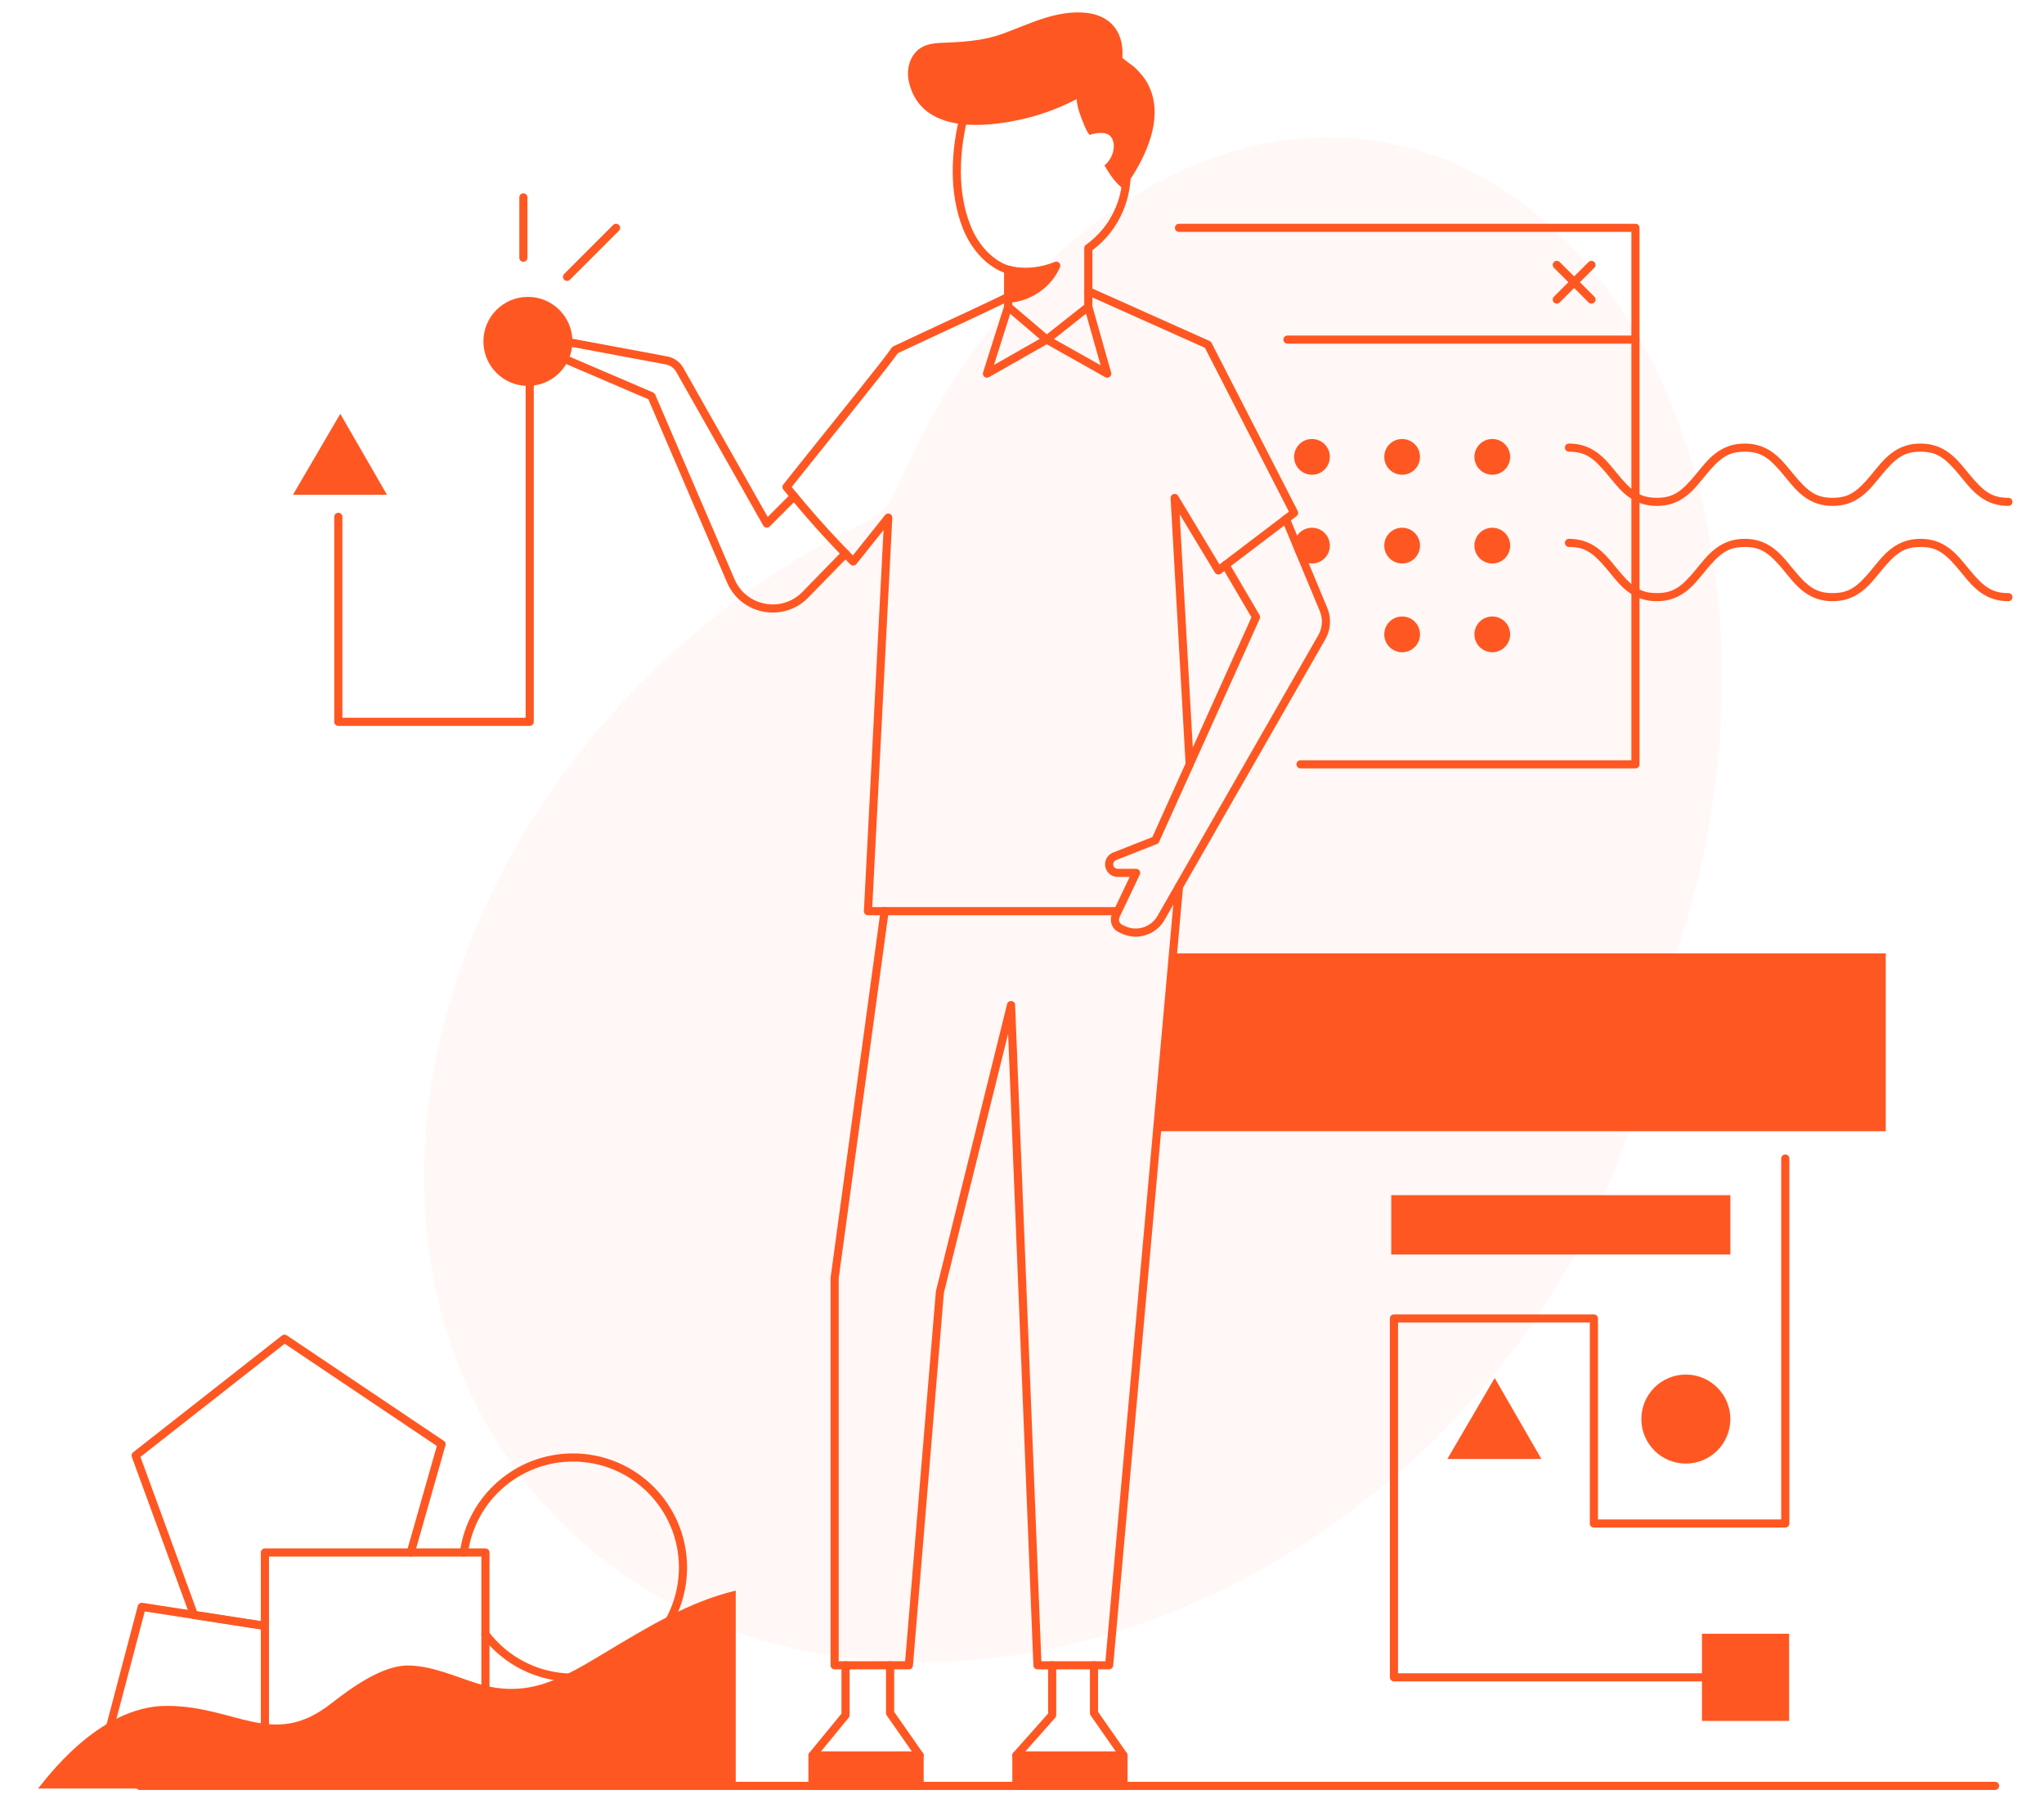 <svg viewBox="114.975 122.427 753.725 663.146" fill="none" xmlns="http://www.w3.org/2000/svg" xmlns:xlink="http://www.w3.org/1999/xlink" overflow="visible" width="753.725px" height="663.146px"><g id="Master/Scenes/Life Management"><g id="Background" transform="translate(271 173) scale(1 1)"><g id="Background/1"><path id="Fill 3" fill-rule="evenodd" clip-rule="evenodd" d="M401.585 21.622C324.481 -31.529 222.87 16.932 174.633 129.863L174.597 129.947C172.327 135.265 168.47 139.362 163.384 141.797C138.795 153.569 115.027 169.313 93.18 188.984C-8.188 280.257 -29.867 421.435 44.757 504.314C119.382 587.193 262.052 580.389 363.421 489.117C415.428 442.289 446.46 382.325 454.271 323.837C454.585 321.484 455.157 319.254 455.993 317.194C501.368 205.349 477.522 73.968 401.585 21.622" fill="#ff5722" fill-opacity="0.04"/></g></g><g id="Group 80"><g id="Group 5"><path id="Fill 3" fill-rule="evenodd" clip-rule="evenodd" d="M451.55 143.088C451.59 143.026 451.63 142.963 451.671 142.901C454.948 137.963 460.341 138.319 465.563 138.073C472.075 137.766 478.578 137.11 484.744 134.861C494.764 131.207 504.837 125.902 515.846 127.199C524.239 128.187 529.097 133.967 528.893 142.408C528.883 142.817 528.863 143.224 528.834 143.631C528.81 143.984 532.831 146.746 533.254 147.145C535.16 148.947 537.023 151.063 538.254 153.394C544.056 164.377 538.72 177.489 532.706 187.096C532.409 187.569 529.195 192.207 529.254 192.266C526.868 189.932 525.688 189.239 522.239 183.417C524.943 181.295 525.984 177.634 525.651 175.478C525.205 172.598 523.592 170.194 516.727 172.15C515.547 170.837 514.121 167.085 513.028 163.959C512.36 162.052 512.091 160.325 511.989 158.975C504.113 163.083 497.202 165.142 492.468 166.243C478.101 169.588 454.976 171.776 450.243 153.105C449.393 149.749 449.702 146.008 451.55 143.088" fill="#ff5722"/></g><path id="Stroke 6" d="M530.435 185.756C531.263 185.776 531.918 186.464 531.898 187.292C531.799 191.297 531.026 195.399 529.402 199.47C526.726 206.186 522.66 210.957 517.977 214.537L517.787 214.68L517.788 235.514C517.788 235.922 517.622 236.31 517.333 236.591L517.218 236.691L501.888 248.812C501.367 249.224 500.642 249.241 500.105 248.87L499.985 248.777L485.765 236.656C485.468 236.403 485.283 236.045 485.245 235.66L485.238 235.514V221.867C485.238 221.039 485.91 220.367 486.738 220.367C487.518 220.367 488.158 220.962 488.231 221.723L488.238 221.867L488.237 234.821L500.993 245.694L514.787 234.788L514.788 213.925C514.788 213.498 514.97 213.094 515.284 212.811L515.407 212.711C520.008 209.373 524.026 204.857 526.615 198.358C528.101 194.634 528.808 190.882 528.898 187.218C528.919 186.39 529.607 185.735 530.435 185.756Z" fill="#ff5722"/><path id="Stroke 8" d="M515.876 234.073C516.626 233.86 517.404 234.258 517.681 234.971L517.727 235.108L524.705 259.774C525.058 261.019 523.783 262.073 522.644 261.549L522.527 261.489L500.962 249.357L479.657 261.486C478.509 262.139 477.163 261.101 477.451 259.854L477.485 259.729L485.305 235.063C485.556 234.273 486.399 233.836 487.188 234.086C487.932 234.322 488.363 235.083 488.202 235.83L488.165 235.969L481.502 256.982L500.216 246.33C500.628 246.096 501.123 246.071 501.553 246.257L501.694 246.327L520.828 257.091L514.841 235.924C514.628 235.174 515.026 234.396 515.739 234.119L515.876 234.073Z" fill="#ff5722"/><path id="Stroke 10" d="M486.069 230.542C486.811 230.173 487.711 230.475 488.081 231.216C488.45 231.958 488.148 232.858 487.407 233.228L485.136 234.342C482.899 235.427 479.987 236.807 476.071 238.643L447.282 252.077L446.019 252.679L445.395 253.555C443.081 256.736 437.932 263.255 428.119 275.499L409.662 298.519L406.919 301.972L407.542 302.738C410.31 306.125 413.166 309.493 416.115 312.843L417.598 314.517C421.339 318.713 425.142 322.776 429.003 326.716L429.479 327.199L441.346 312.329C442.255 311.19 444.091 311.887 444.016 313.343L436.617 456.865L526.118 456.865C526.898 456.865 527.538 457.46 527.611 458.221L527.618 458.365C527.618 459.145 527.023 459.786 526.263 459.858L526.118 459.865H435.038C434.179 459.865 433.496 459.146 433.54 458.288L440.779 317.849L430.768 330.391C430.209 331.091 429.164 331.147 428.533 330.511C424.063 326.01 419.671 321.35 415.358 316.513C411.352 312.017 407.513 307.489 403.831 302.927C403.391 302.382 403.387 301.605 403.821 301.055L411.287 291.682L430.786 267.363C438.548 257.641 442.379 252.72 443.767 250.66C443.917 250.438 444.123 250.26 444.364 250.145L451.528 246.768L474.78 235.935C480.169 233.409 483.649 231.748 486.069 230.542Z" fill="#ff5722"/><path id="Stroke 12" d="M514.919 229.162C515.237 228.45 516.042 228.109 516.766 228.353L516.901 228.406L561.003 248.143C561.27 248.262 561.495 248.457 561.652 248.701L561.725 248.827L593.513 310.83C593.822 311.435 593.686 312.165 593.195 312.617L593.085 312.71L590.174 314.919L590.055 315.019L565.156 333.939C564.485 334.449 563.537 334.303 563.045 333.641L562.963 333.519L549.968 311.971L555.168 404.225C555.168 405.053 554.496 405.725 553.668 405.725C552.888 405.725 552.247 405.13 552.175 404.369L546.633 306.104C546.548 304.59 548.484 303.945 549.339 305.129L549.415 305.245L564.669 330.539L588.126 312.717L588.241 312.62L590.269 311.08L559.296 250.666L515.675 231.144C514.963 230.825 514.622 230.021 514.866 229.297L514.919 229.162Z" fill="#ff5722"/><path id="Stroke 14" d="M589.149 312.314C589.782 312.314 590.324 312.707 590.544 313.262L590.561 313.313L604.416 346.577C605.932 350.213 605.728 354.331 603.876 357.792L603.691 358.125L544.411 461.598C541.294 467.04 534.588 469.239 528.871 466.744L528.581 466.613L527.549 466.131C525.047 464.963 523.937 462.03 525.001 459.511L525.095 459.302L531.543 445.744L527.121 445.744C524.623 445.744 522.584 443.776 522.472 441.305L522.468 441.092C522.468 439.255 523.548 437.597 525.213 436.847L525.416 436.762L539.911 431.051L552.27 403.664L552.3 403.588L576.452 350.015L565.584 331.504C565.189 330.831 565.378 329.978 565.997 329.53L566.118 329.451C566.791 329.056 567.644 329.245 568.092 329.864L568.171 329.985L579.431 349.166C579.65 349.539 579.696 349.986 579.563 350.392L579.505 350.542L555.06 404.765L555.035 404.832L542.395 432.841C542.254 433.153 542.012 433.406 541.71 433.56L541.577 433.62L526.517 439.553C525.883 439.803 525.468 440.413 525.468 441.092C525.468 441.957 526.132 442.666 526.978 442.738L527.121 442.744H533.918C534.976 442.744 535.687 443.803 535.323 444.769L535.272 444.889L527.804 460.591C527.324 461.602 527.716 462.802 528.678 463.34L528.819 463.413L529.852 463.895C534.132 465.895 539.214 464.349 541.667 460.345L541.808 460.107L601.088 356.634C602.591 354.011 602.837 350.859 601.771 348.043L601.647 347.731L587.764 314.401C587.707 314.264 587.671 314.12 587.656 313.972L587.649 313.814C587.649 312.986 588.32 312.314 589.149 312.314Z" fill="#ff5722"/><path id="Stroke 16" d="M323.523 247.947C323.801 247.392 324.389 247.069 324.999 247.124L325.14 247.144L360.917 253.817C363.365 254.246 365.506 255.706 366.801 257.818L366.952 258.074L398.07 313.02L406.737 304.354C407.286 303.804 408.155 303.77 408.744 304.251L408.858 304.354C409.407 304.903 409.442 305.772 408.961 306.361L408.858 306.475L398.798 316.536C398.132 317.202 397.037 317.091 396.511 316.339L396.432 316.214L364.342 259.553C363.552 258.161 362.213 257.172 360.646 256.821L360.383 256.769L325.7 250.3L324.088 253.525L355.789 267.116C356.098 267.248 356.352 267.48 356.513 267.773L356.576 267.902L385.836 335.993C390.111 345.931 403.028 348.412 410.683 340.86L410.913 340.629L425.663 325.488C426.241 324.894 427.191 324.882 427.784 325.46C428.341 326.002 428.386 326.87 427.914 327.466L427.812 327.581L413.062 342.722C404.039 351.992 388.556 349.237 383.238 337.535L383.079 337.177L354.056 269.637L321.444 255.656C320.694 255.335 320.347 254.481 320.635 253.736L320.693 253.606L323.523 247.947Z" fill="#ff5722"/><path id="Stroke 18" d="M549.718 447.805L549.862 447.811C550.639 447.88 551.224 448.53 551.229 449.294L551.222 449.439L525.461 736.539C525.396 737.264 524.823 737.83 524.111 737.898L523.967 737.905H497.537C496.78 737.905 496.149 737.342 496.051 736.605L496.039 736.465L486.719 503.566L463.043 599.068L451.622 736.529C451.561 737.261 450.982 737.834 450.264 737.899L450.127 737.905H422.747C421.968 737.905 421.327 737.31 421.254 736.549L421.247 736.405V593.636L421.261 593.433L439.691 458.162C439.803 457.341 440.559 456.767 441.38 456.878C442.152 456.984 442.707 457.66 442.676 458.423L442.664 458.567L424.247 593.735V734.904H448.746L460.064 598.701C460.067 598.661 460.072 598.621 460.078 598.581L460.103 598.464L486.342 492.624C486.747 490.989 489.083 491.178 489.284 492.776L489.296 492.925L498.978 734.904H522.596L548.234 449.171C548.3 448.443 548.875 447.883 549.576 447.812L549.718 447.805Z" fill="#ff5722"/><path id="Stroke 20" d="M518.387 734.905C519.167 734.905 519.808 735.5 519.881 736.26L519.887 736.405L519.887 753.573L530.498 768.767C530.645 768.977 530.735 769.22 530.761 769.473L530.768 769.626V780.865C530.768 781.644 530.174 782.285 529.413 782.358L529.268 782.365H489.768C488.989 782.365 488.348 781.77 488.275 781.009L488.268 780.865V769.626C488.268 769.311 488.367 769.006 488.549 768.752L488.647 768.63L501.457 754.204L501.457 736.405C501.457 735.625 502.052 734.984 502.813 734.912L502.957 734.905C503.737 734.905 504.378 735.5 504.451 736.26L504.457 736.405V754.775C504.457 755.089 504.359 755.395 504.177 755.648L504.079 755.771L491.268 770.194V779.364H527.768V770.097L517.158 754.905C517.011 754.695 516.921 754.452 516.895 754.199L516.887 754.046V736.405C516.887 735.576 517.559 734.905 518.387 734.905Z" fill="#ff5722"/><path id="Stroke 22" d="M529.266 768.129C530.095 768.129 530.766 768.801 530.766 769.629C530.766 770.409 530.171 771.05 529.411 771.123L529.266 771.129H489.765C488.937 771.129 488.265 770.458 488.265 769.629C488.265 768.85 488.86 768.209 489.621 768.136L489.765 768.129H529.266Z" fill="#ff5722"/><path id="Stroke 24" d="M443.2 734.905C443.98 734.905 444.62 735.5 444.693 736.26L444.7 736.405L444.699 753.573L455.31 768.767C455.456 768.977 455.546 769.22 455.572 769.473L455.58 769.626V780.865C455.58 781.644 454.985 782.285 454.224 782.358L454.08 782.365H414.58C413.8 782.365 413.16 781.77 413.087 781.009L413.08 780.865V769.626C413.08 769.328 413.168 769.039 413.332 768.793L413.421 768.674L425.269 754.238L425.27 736.405C425.27 735.625 425.865 734.984 426.625 734.912L426.77 734.905C427.55 734.905 428.19 735.5 428.263 736.26L428.27 736.405V754.775C428.27 755.072 428.182 755.362 428.018 755.607L427.929 755.726L416.079 770.163V779.364H452.579V770.096L441.97 754.905C441.824 754.695 441.734 754.452 441.708 754.199L441.7 754.046V736.405C441.7 735.576 442.372 734.905 443.2 734.905Z" fill="#ff5722"/><path id="Stroke 26" d="M454.079 768.129C454.907 768.129 455.579 768.801 455.579 769.629C455.579 770.409 454.984 771.05 454.223 771.123L454.079 771.129H414.578C413.749 771.129 413.078 770.458 413.078 769.629C413.078 768.85 413.673 768.209 414.433 768.136L414.578 768.129H454.079Z" fill="#ff5722"/><path id="Stroke 28" d="M469.482 162.898C469.699 162.099 470.523 161.627 471.323 161.844C472.122 162.061 472.594 162.885 472.377 163.685C468.298 178.701 468.119 193.46 472.73 205.291C475.072 211.297 479.023 216.269 483.963 219.069C489.157 222.014 496.235 221.852 503.575 219.248C504.356 218.971 505.213 219.379 505.49 220.16C505.767 220.941 505.359 221.798 504.578 222.075C496.496 224.942 488.561 225.124 482.484 221.679C476.9 218.515 472.513 212.994 469.935 206.38C465.061 193.876 465.248 178.485 469.482 162.898Z" fill="#ff5722"/><path id="Fill 40" fill-rule="evenodd" clip-rule="evenodd" d="M810.348 539.504H541.635L548.216 473.925H810.348V539.504Z" fill="#ff5722"/><path id="Fill 42" fill-rule="evenodd" clip-rule="evenodd" d="M326.05 248.294C326.05 257.357 318.703 264.703 309.641 264.703C300.578 264.703 293.232 257.357 293.232 248.294C293.232 239.231 300.578 231.885 309.641 231.885C318.703 231.885 326.05 239.231 326.05 248.294" fill="#ff5722"/><path id="Stroke 46" d="M310.303 252.5C311.083 252.5 311.723 253.095 311.796 253.856L311.803 254V388.563C311.803 389.342 311.208 389.983 310.447 390.056L310.303 390.063H239.729C238.949 390.063 238.309 389.468 238.236 388.707L238.229 388.563V312.97C238.229 312.141 238.901 311.47 239.729 311.47C240.509 311.47 241.149 312.065 241.222 312.825L241.229 312.97L241.228 387.062H308.802L308.803 254C308.803 253.22 309.398 252.58 310.159 252.507L310.303 252.5Z" fill="#ff5722"/><path id="Fill 45" fill-rule="evenodd" clip-rule="evenodd" d="M223 304.854L240.457 275L257.674 304.854H223Z" fill="#ff5722"/><path id="Stroke 47" d="M307.975 193.698C308.755 193.698 309.396 194.293 309.468 195.053L309.475 195.198V217.445C309.475 218.273 308.804 218.945 307.975 218.945C307.196 218.945 306.555 218.35 306.482 217.589L306.475 217.445V195.198C306.475 194.369 307.147 193.698 307.975 193.698Z" fill="#ff5722"/><path id="Stroke 48" d="M341.083 205.366C341.669 204.78 342.619 204.78 343.205 205.366C343.754 205.915 343.788 206.784 343.308 207.373L343.205 207.487L325.139 225.553C324.553 226.139 323.603 226.139 323.017 225.553C322.468 225.004 322.434 224.135 322.914 223.546L323.017 223.432L341.083 205.366Z" fill="#ff5722"/><path id="Stroke 49" d="M718.046 204.926C718.826 204.926 719.467 205.521 719.539 206.282L719.546 206.426V247.635C719.546 248.415 718.951 249.056 718.191 249.128L718.046 249.135H589.728C588.9 249.135 588.228 248.464 588.228 247.635C588.228 246.856 588.823 246.215 589.584 246.142L589.728 246.135L716.546 246.135V207.926L549.728 207.926C548.949 207.926 548.308 207.331 548.235 206.571L548.228 206.426C548.228 205.647 548.823 205.006 549.584 204.933L549.728 204.926H718.046Z" fill="#ff5722"/><path id="Stroke 50" d="M718.047 246.135C718.826 246.135 719.467 246.73 719.54 247.491L719.547 247.635V404.225C719.547 405.005 718.952 405.646 718.191 405.718L718.047 405.725H594.546C593.717 405.725 593.046 405.054 593.046 404.225C593.046 403.446 593.641 402.805 594.401 402.732L594.546 402.725L716.546 402.725L716.547 247.635C716.547 246.856 717.142 246.215 717.902 246.142L718.047 246.135Z" fill="#ff5722"/><path id="Stroke 51" d="M687.989 219.031C688.538 218.481 689.407 218.447 689.996 218.928L690.11 219.031L702.888 231.809C703.474 232.394 703.474 233.344 702.888 233.93C702.339 234.479 701.47 234.513 700.881 234.033L700.767 233.93L687.989 221.152C687.403 220.566 687.403 219.616 687.989 219.031Z" fill="#ff5722"/><path id="Stroke 52" d="M700.767 219.031C701.353 218.445 702.303 218.445 702.888 219.031C703.438 219.58 703.472 220.449 702.991 221.038L702.888 221.152L690.11 233.93C689.525 234.516 688.575 234.516 687.989 233.93C687.44 233.381 687.406 232.512 687.886 231.923L687.989 231.809L700.767 219.031Z" fill="#ff5722"/><path id="Fill 53" fill-rule="evenodd" clip-rule="evenodd" d="M671.854 290.872C671.854 294.512 668.903 297.463 665.263 297.463C661.623 297.463 658.671 294.512 658.671 290.872C658.671 287.231 661.623 284.28 665.263 284.28C668.903 284.28 671.854 287.231 671.854 290.872" fill="#ff5722"/><path id="Fill 54" fill-rule="evenodd" clip-rule="evenodd" d="M638.607 290.872C638.607 294.512 635.656 297.463 632.016 297.463C628.376 297.463 625.424 294.512 625.424 290.872C625.424 287.231 628.376 284.28 632.016 284.28C635.656 284.28 638.607 287.231 638.607 290.872" fill="#ff5722"/><path id="Fill 55" fill-rule="evenodd" clip-rule="evenodd" d="M605.36 290.872C605.36 294.512 602.409 297.463 598.769 297.463C595.129 297.463 592.177 294.512 592.177 290.872C592.177 287.231 595.129 284.28 598.769 284.28C602.409 284.28 605.36 287.231 605.36 290.872" fill="#ff5722"/><path id="Fill 56" fill-rule="evenodd" clip-rule="evenodd" d="M671.854 323.591C671.854 327.232 668.903 330.182 665.263 330.182C661.623 330.182 658.671 327.232 658.671 323.591C658.671 319.95 661.623 317 665.263 317C668.903 317 671.854 319.95 671.854 323.591" fill="#ff5722"/><path id="Fill 57" fill-rule="evenodd" clip-rule="evenodd" d="M638.607 323.591C638.607 327.232 635.656 330.182 632.016 330.182C628.376 330.182 625.424 327.232 625.424 323.591C625.424 319.95 628.376 317 632.016 317C635.656 317 638.607 319.95 638.607 323.591" fill="#ff5722"/><path id="Fill 58" fill-rule="evenodd" clip-rule="evenodd" d="M605.36 323.591C605.36 327.232 602.409 330.182 598.769 330.182C595.129 330.182 592.177 327.232 592.177 323.591C592.177 319.95 595.129 317 598.769 317C602.409 317 605.36 319.95 605.36 323.591" fill="#ff5722"/><path id="Fill 59" fill-rule="evenodd" clip-rule="evenodd" d="M671.854 356.311C671.854 359.952 668.903 362.903 665.263 362.903C661.623 362.903 658.671 359.952 658.671 356.311C658.671 352.671 661.623 349.72 665.263 349.72C668.903 349.72 671.854 352.671 671.854 356.311" fill="#ff5722"/><path id="Fill 60" fill-rule="evenodd" clip-rule="evenodd" d="M638.607 356.311C638.607 359.952 635.656 362.903 632.016 362.903C628.376 362.903 625.424 359.952 625.424 356.311C625.424 352.671 628.376 349.72 632.016 349.72C635.656 349.72 638.607 352.671 638.607 356.311" fill="#ff5722"/><path id="Stroke 61" d="M823.16 285.962C827.251 285.962 830.636 287.132 833.674 289.382C835.848 290.992 837.315 292.564 840.234 296.152L841.143 297.268C846.567 303.852 849.629 305.962 855.57 305.962C856.398 305.962 857.07 306.634 857.07 307.462C857.07 308.291 856.398 308.962 855.57 308.962C851.479 308.962 848.093 307.792 845.056 305.543L844.63 305.221C842.68 303.714 841.221 302.121 838.496 298.772L837.587 297.657C832.163 291.073 829.101 288.962 823.16 288.962C817.219 288.962 814.157 291.073 808.733 297.657L807.259 299.464C804.706 302.57 803.293 304.04 801.264 305.543C798.226 307.792 794.841 308.962 790.75 308.962C786.659 308.962 783.274 307.792 780.237 305.543L779.811 305.221C777.861 303.714 776.402 302.121 773.678 298.772L773.381 298.407C767.569 291.232 764.504 288.962 758.344 288.962C752.293 288.962 749.229 291.152 743.614 298.027L742.444 299.464C739.891 302.57 738.479 304.041 736.45 305.543C733.413 307.793 730.027 308.962 725.937 308.962C721.846 308.962 718.461 307.792 715.424 305.543L714.998 305.221C713.048 303.714 711.589 302.121 708.865 298.772L708.259 298.027L707.657 297.295C702.419 290.995 699.362 288.962 693.532 288.962C692.704 288.962 692.032 288.291 692.032 287.462C692.032 286.634 692.704 285.962 693.532 285.962C697.622 285.962 701.007 287.132 704.044 289.382L704.47 289.704C706.35 291.156 707.774 292.69 710.315 295.8L710.899 296.518C716.712 303.693 719.776 305.962 725.937 305.962C731.877 305.962 734.939 303.852 740.362 297.269L742.133 295.101C744.501 292.239 745.881 290.825 747.83 289.382C750.868 287.132 754.253 285.962 758.344 285.962C762.435 285.962 765.82 287.132 768.857 289.382C771.031 290.992 772.497 292.564 775.416 296.153L776.325 297.268C781.748 303.852 784.81 305.962 790.75 305.962C796.691 305.962 799.753 303.852 805.177 297.268L806.921 295.134C809.305 292.249 810.689 290.831 812.646 289.382C815.683 287.132 819.069 285.962 823.16 285.962Z" fill="#ff5722"/><path id="Stroke 62" d="M823.16 321.091C827.251 321.091 830.636 322.261 833.674 324.511L834.1 324.833C835.841 326.178 837.191 327.592 839.399 330.263L841.143 332.397C846.567 338.981 849.629 341.091 855.57 341.091C856.398 341.091 857.07 341.763 857.07 342.591C857.07 343.42 856.398 344.091 855.57 344.091C851.479 344.091 848.093 342.921 845.056 340.672L844.63 340.35C842.68 338.843 841.221 337.25 838.496 333.901L838.2 333.536C832.386 326.361 829.321 324.091 823.16 324.091C817.109 324.091 814.044 326.281 808.429 333.156L807.259 334.593C804.706 337.699 803.293 339.169 801.264 340.672C798.226 342.921 794.841 344.091 790.75 344.091C786.659 344.091 783.274 342.921 780.237 340.672L779.811 340.35C777.861 338.843 776.402 337.25 773.678 333.901L773.381 333.536C767.569 326.361 764.504 324.091 758.344 324.091C752.293 324.091 749.229 326.281 743.614 333.156L742.444 334.593C739.891 337.699 738.479 339.169 736.45 340.672C733.413 342.921 730.027 344.091 725.937 344.091C721.846 344.091 718.461 342.921 715.424 340.672L714.998 340.35C713.048 338.843 711.589 337.25 708.865 333.901L708.259 333.155L707.657 332.424C702.419 326.124 699.362 324.091 693.532 324.091C692.704 324.091 692.032 323.42 692.032 322.591C692.032 321.763 692.704 321.091 693.532 321.091C697.622 321.091 701.007 322.261 704.044 324.511L704.47 324.833C706.35 326.285 707.774 327.819 710.315 330.929L710.899 331.647C716.712 338.822 719.776 341.091 725.937 341.091C731.877 341.091 734.939 338.981 740.362 332.398L742.133 330.23C744.501 327.368 745.881 325.954 747.83 324.511C750.868 322.261 754.253 321.091 758.344 321.091C762.435 321.091 765.82 322.261 768.857 324.511L769.283 324.833C771.233 326.339 772.692 327.933 775.416 331.281L776.325 332.397C781.748 338.981 784.81 341.091 790.75 341.091C796.691 341.091 799.753 338.981 805.177 332.397L806.921 330.263C809.305 327.378 810.689 325.96 812.646 324.511C815.683 322.261 819.069 321.091 823.16 321.091Z" fill="#ff5722"/><path id="Stroke 63" d="M850.67 779.365C851.498 779.365 852.17 780.036 852.17 780.865C852.17 781.644 851.575 782.285 850.814 782.358L850.67 782.365H166.5C165.671 782.365 165 781.693 165 780.865C165 780.085 165.595 779.444 166.355 779.372L166.5 779.365H850.67Z" fill="#ff5722"/><path id="Fill 74" fill-rule="evenodd" clip-rule="evenodd" d="M414.578 780.865H454.079V769.63H414.578V780.865Z" fill="#ff5722"/><path id="Fill 75" fill-rule="evenodd" clip-rule="evenodd" d="M489.767 780.865H529.268V769.63H489.767V780.865Z" fill="#ff5722"/><path id="Fill 78" fill-rule="evenodd" clip-rule="evenodd" d="M487.024 221.951C489.16 222.447 492.398 222.936 496.299 222.526C499.782 222.16 502.57 221.206 504.472 220.385C503.686 222.102 501.581 226.088 497.018 229.113C492.775 231.927 488.628 232.437 486.738 232.554C486.834 229.019 486.928 225.485 487.024 221.951" fill="#ff5722"/><path id="Stroke 79" fill-rule="evenodd" clip-rule="evenodd" d="M496.142 221.034C498.994 220.734 501.549 220.013 503.878 219.008C505.139 218.463 506.408 219.76 505.836 221.009C504.249 224.476 501.786 227.751 497.847 230.363C494.16 232.808 490.438 233.828 486.831 234.051C485.951 234.105 485.215 233.394 485.239 232.513L485.525 221.91C485.55 220.962 486.439 220.275 487.363 220.49C490.072 221.119 492.982 221.366 496.142 221.034ZM501.061 223.258L501.147 223.137L500.692 223.259C499.347 223.604 497.937 223.862 496.456 224.018C493.766 224.3 491.239 224.206 488.851 223.833L488.475 223.77L488.283 230.89C490.754 230.538 493.273 229.705 495.773 228.132L496.189 227.863C498.235 226.507 499.822 224.941 501.061 223.258Z" fill="#ff5722"/><g id="Group"><path id="Fill 41" fill-rule="evenodd" clip-rule="evenodd" d="M753.043 645.627C753.043 654.69 745.696 662.037 736.634 662.037C727.571 662.037 720.225 654.69 720.225 645.627C720.225 636.564 727.571 629.218 736.634 629.218C745.696 629.218 753.043 636.564 753.043 645.627" fill="#ff5722"/><path id="Fill 43" fill-rule="evenodd" clip-rule="evenodd" d="M742.569 756.914H774.707V724.776H742.569V756.914Z" fill="#ff5722"/><path id="Fill 44" fill-rule="evenodd" clip-rule="evenodd" d="M628 584.958H753.043V563.076H628V584.958Z" fill="#ff5722"/><path id="Fill 45_2" fill-rule="evenodd" clip-rule="evenodd" d="M648.689 660.343L666.146 630.489L683.363 660.343H648.689Z" fill="#ff5722"/><path id="Stroke 46_2" d="M773.302 548.066C774.082 548.066 774.723 548.661 774.796 549.422L774.802 549.566V684.129C774.802 684.909 774.208 685.55 773.447 685.622L773.302 685.629H702.728C701.949 685.629 701.308 685.034 701.235 684.274L701.228 684.129L701.228 610.036H630.499V739.346H758.637C759.417 739.346 760.058 739.941 760.131 740.702L760.137 740.846C760.137 741.626 759.542 742.267 758.782 742.339L758.637 742.346H628.999C628.22 742.346 627.579 741.751 627.506 740.991L627.499 740.846V608.536C627.499 607.756 628.094 607.116 628.855 607.043L628.999 607.036H702.728C703.508 607.036 704.149 607.631 704.222 608.392L704.228 608.536L704.228 682.629H771.802L771.802 549.566C771.802 548.787 772.397 548.146 773.158 548.073L773.302 548.066Z" fill="#ff5722"/></g></g><g id="Element" transform="translate(132 379) scale(1 1)"><g id="Element/Shapes"><g id="Group"><path id="Fill 30" fill-rule="evenodd" clip-rule="evenodd" d="M254.279 329.88V402.849H-3C-0.783 400.4 18.96 372.366 44.421 372.366C70.146 372.366 83.55 388.413 105.09 371.502C112.538 365.655 123.984 357.485 133.215 357.485C142.125 357.485 150.486 361.472 158.989 364.11C167.97 366.899 176.425 366.838 185.356 363.556C192.539 360.916 199.28 356.832 205.996 352.802C221.374 343.572 237.259 333.857 254.279 329.88" fill="#ff5722"/><path id="Stroke 32" d="M194.259 279.29C217.496 279.29 236.33 298.13 236.33 321.37C236.33 344.61 217.496 363.45 194.259 363.45C180.959 363.45 168.693 357.241 160.786 346.869C160.284 346.21 160.411 345.269 161.07 344.767C161.729 344.265 162.67 344.391 163.172 345.05C170.517 354.686 181.905 360.45 194.259 360.45C215.839 360.45 233.33 342.953 233.33 321.37C233.33 299.786 215.839 282.29 194.259 282.29C174.66 282.29 158.17 296.795 155.545 316.023C155.433 316.843 154.677 317.418 153.856 317.306C153.035 317.194 152.461 316.438 152.573 315.617C155.4 294.908 173.155 279.29 194.259 279.29Z" fill="#ff5722"/><path id="Stroke 34" d="M33.799 335.477C33.983 334.781 34.632 334.32 35.337 334.362L35.479 334.377L54.729 337.358L80.889 341.397C81.707 341.524 82.269 342.29 82.142 343.109C82.023 343.879 81.338 344.422 80.575 344.377L80.431 344.362L54.27 340.323L36.356 337.548L24.08 384.093L21.15 395.184C20.938 395.985 20.118 396.462 19.317 396.251C18.563 396.052 18.095 395.313 18.219 394.559L18.25 394.418L21.179 383.327L33.799 335.477Z" fill="#ff5722"/><path id="Stroke 36" d="M86.963 235.82C87.435 235.45 88.078 235.399 88.598 235.678L88.726 235.755L146.636 274.665C147.133 274.999 147.38 275.595 147.275 276.176L147.242 276.321L135.882 316.231C135.655 317.027 134.825 317.489 134.028 317.263C133.279 317.049 132.825 316.302 132.963 315.55L132.996 315.409L144.058 276.547L87.956 238.853L34.773 280.567L55.604 337.493L80.889 341.398C81.659 341.517 82.202 342.202 82.158 342.965L82.142 343.109C82.023 343.879 81.338 344.422 80.575 344.378L80.431 344.362L54.271 340.323C53.78 340.248 53.362 339.935 53.149 339.493L53.091 339.356L31.581 280.575C31.375 280.012 31.526 279.386 31.952 278.977L32.064 278.88L86.963 235.82Z" fill="#ff5722"/><path id="Stroke 38" fill-rule="evenodd" clip-rule="evenodd" d="M80.661 314.317H161.979C162.807 314.317 163.479 314.988 163.479 315.817V386.431C163.479 387.259 162.807 387.931 161.979 387.931H80.661C79.832 387.931 79.161 387.259 79.161 386.431V315.817C79.161 314.988 79.832 314.317 80.661 314.317ZM160.478 384.93V317.316H82.16V384.93H160.478Z" fill="#ff5722"/></g></g></g></g></svg>